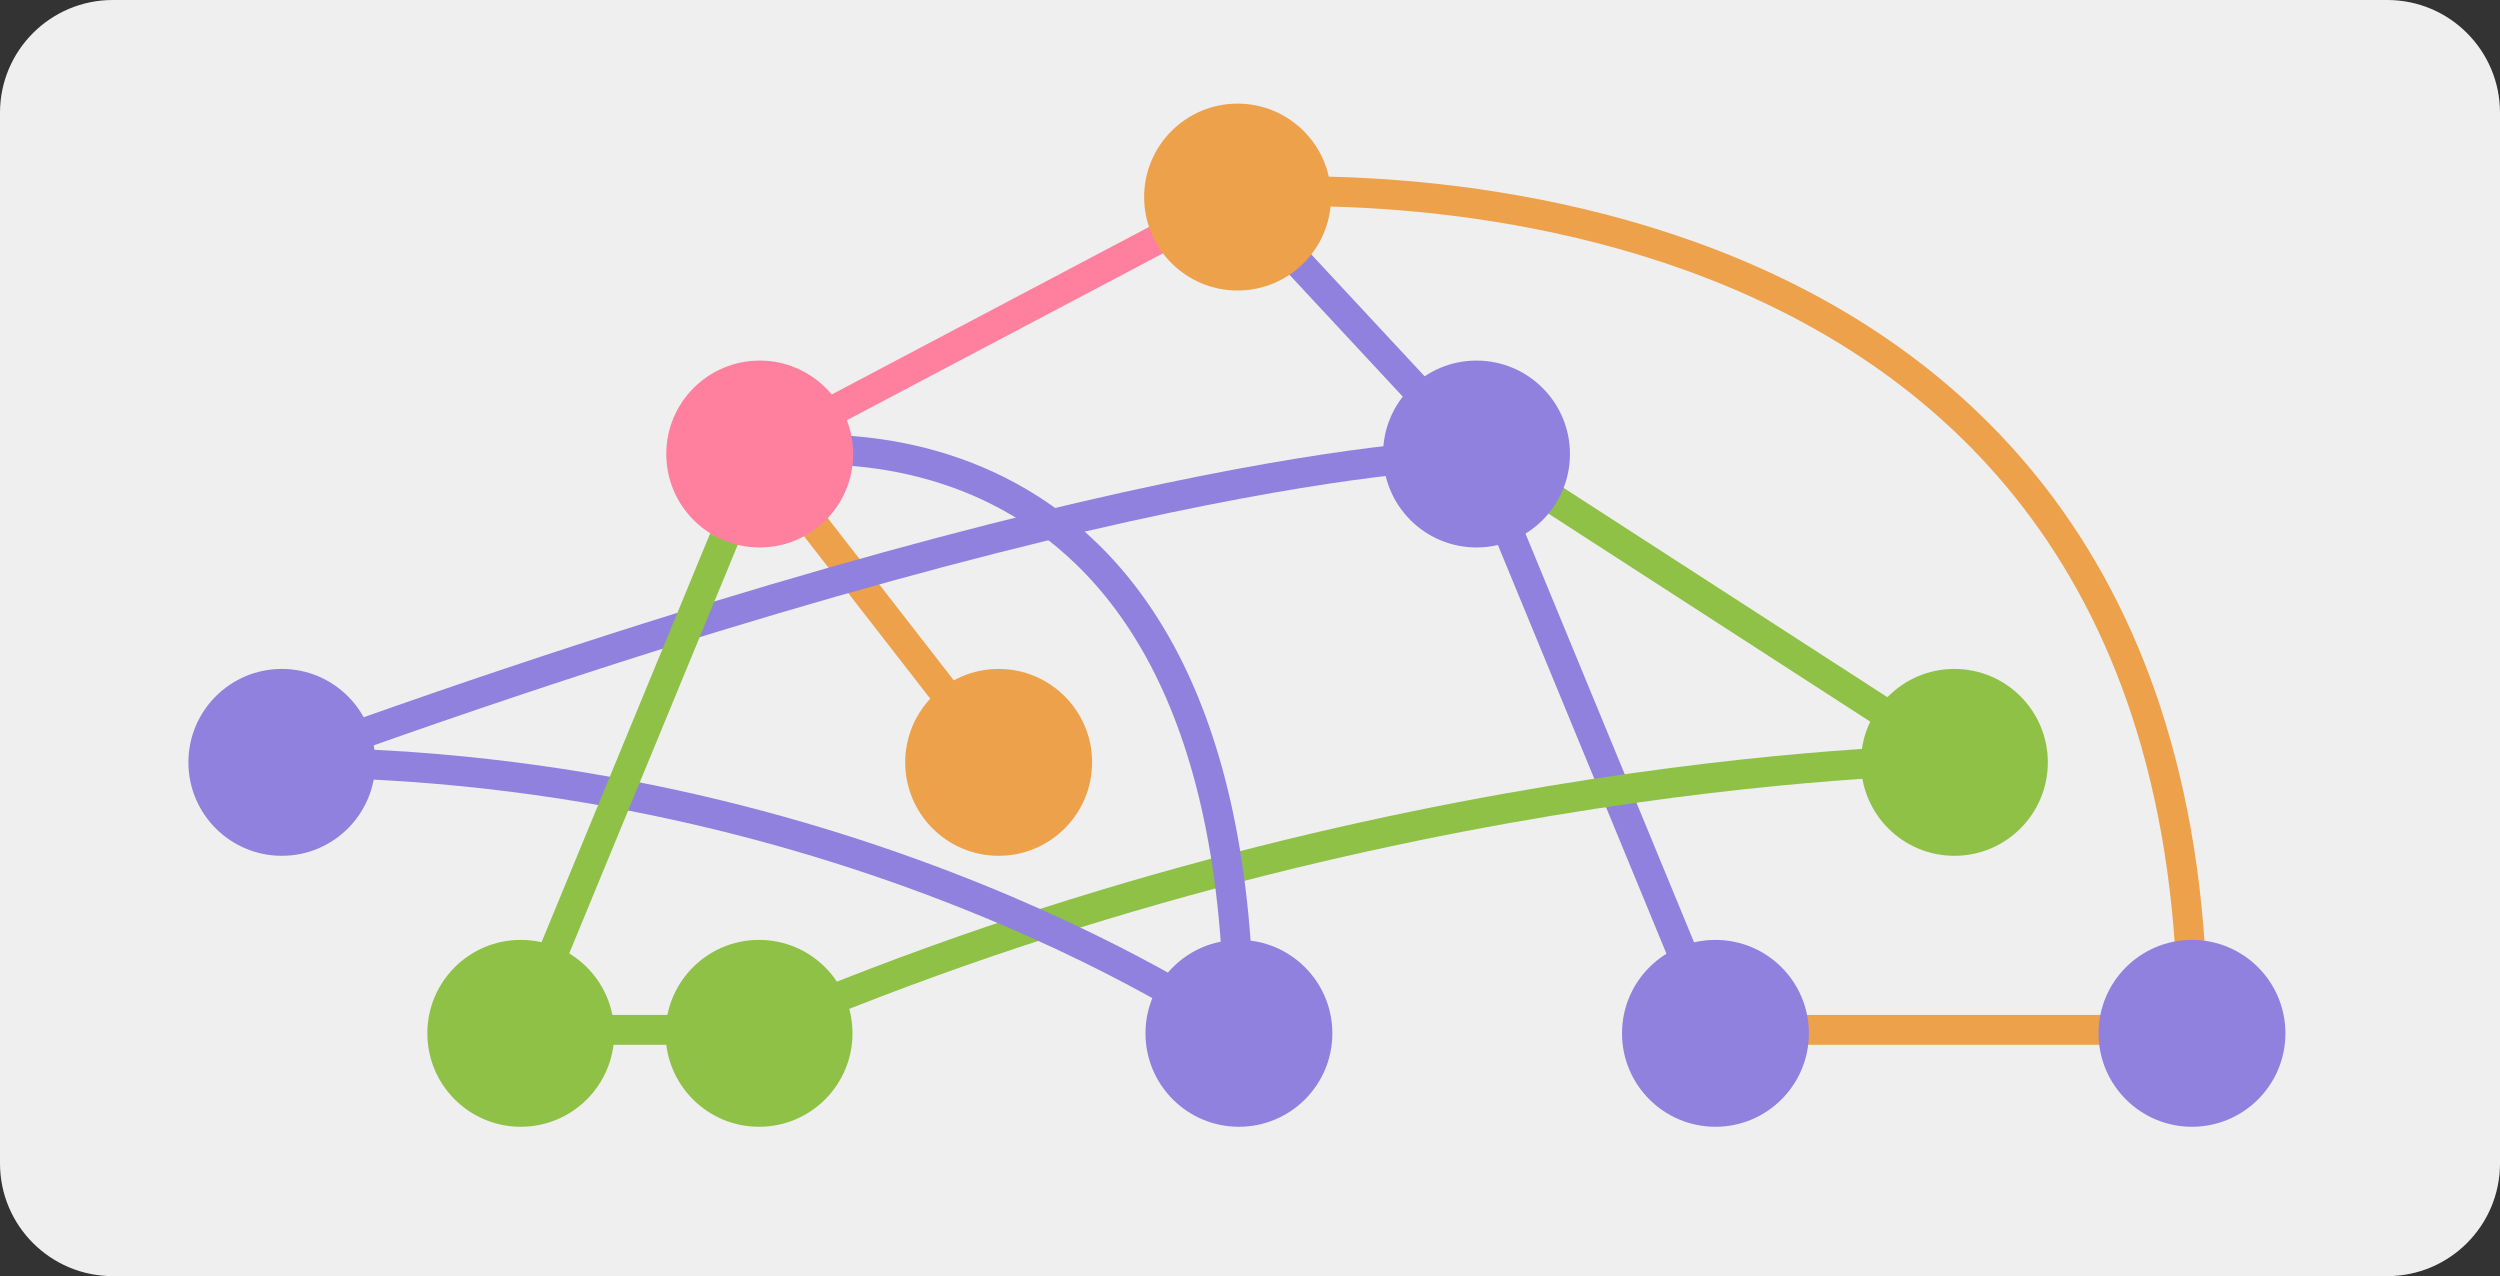 <?xml version="1.0" encoding="utf-8"?>
<!-- Generator: Adobe Illustrator 17.0.0, SVG Export Plug-In . SVG Version: 6.00 Build 0)  -->
<!DOCTYPE svg PUBLIC "-//W3C//DTD SVG 1.1//EN" "http://www.w3.org/Graphics/SVG/1.1/DTD/svg11.dtd">
<svg version="1.1" xmlns="http://www.w3.org/2000/svg" xmlns:xlink="http://www.w3.org/1999/xlink" x="0px" y="0px" width="335px"
	 height="171px" viewBox="0 0 335 171" enable-background="new 0 0 335 171" xml:space="preserve">
<rect x="0" y="0" width="335" height="171" fill="#333333" stroke="none"/>
<g id="_x31_._Scribble">
</g>
<g id="_x32_._Tokens">
</g>
<g id="_x33_._CoreNLP">
</g>
<g id="_x34_._Dep_Parse">
	<g>
		<path fill="#EFEFEF" d="M335,155.887c0,8.347-6.766,15.113-15.113,15.113H15.113C6.766,171,0,164.234,0,155.887V15.113
			C0,6.766,6.766,0,15.113,0h304.775C328.234,0,335,6.766,335,15.113V155.887z"/>
		<g>
			
				<line fill="none" stroke="#9081DE" stroke-width="4" stroke-miterlimit="10" x1="197.853" y1="60.839" x2="229.87" y2="138.467"/>
			<path fill="none" stroke="#8EC146" stroke-width="4" stroke-miterlimit="10" d="M198.461,60.605l63.731,41.202
				c0,0-76.501,0.193-160.48,36.193H71"/>
			<path fill="none" stroke="#EDA14A" stroke-width="4" stroke-miterlimit="10" d="M229,138h64.815
				c0-124-128.459-112.06-128.459-112.06"/>
			
				<line fill="none" stroke="#FF809E" stroke-width="4" stroke-miterlimit="10" x1="101.801" y1="60.213" x2="165.836" y2="26.407"/>
			<path fill="none" stroke="#FF809E" stroke-width="4" stroke-miterlimit="10" d="M166.015,138.467"/>
			<path fill="none" stroke="#9081DE" stroke-width="4" stroke-miterlimit="10" d="M101.801,60.839c0,0,64.213-12.521,64.213,77.628
				c0,0-51.245-36.31-128.248-36.31"/>
			
				<line fill="none" stroke="#EDA14A" stroke-width="4" stroke-miterlimit="10" x1="133.819" y1="102.157" x2="101.712" y2="60.839"/>
			
				<line fill="none" stroke="#9081DE" stroke-width="4" stroke-miterlimit="10" x1="165.836" y1="26.407" x2="197.853" y2="60.839"/>
			<path fill="none" stroke="#9081DE" stroke-width="4" stroke-miterlimit="10" d="M197.853,60.839c0,0-44.538-0.626-160.086,41.318
				"/>
			
				<line fill="none" stroke="#8EC146" stroke-width="4" stroke-miterlimit="10" x1="101.712" y1="60.839" x2="69.695" y2="138.467"/>
		</g>
		<g>
			<circle fill="#9081DE" cx="37.767" cy="102.157" r="12.521"/>
			<circle fill="#8EC146" cx="69.784" cy="138.467" r="12.521"/>
			<circle fill="#8EC146" cx="101.712" cy="138.467" r="12.521"/>
			<circle fill="#FF809E" cx="101.801" cy="60.839" r="12.521"/>
			<circle fill="#EDA14A" cx="133.819" cy="102.157" r="12.521"/>
			<circle fill="#EDA14A" cx="165.836" cy="26.407" r="12.521"/>
			<circle fill="#9081DE" cx="197.853" cy="60.839" r="12.521"/>
			<circle fill="#9081DE" cx="229.87" cy="138.467" r="12.521"/>
			<circle fill="#9081DE" cx="293.726" cy="138.467" r="12.521"/>
			<circle fill="#9081DE" cx="166.015" cy="138.467" r="12.521"/>
			<circle fill="#8EC146" cx="261.888" cy="102.157" r="12.521"/>
		</g>
	</g>
</g>
<g id="_x35_._Wikipedia">
</g>
<g id="_x36_._Global">
</g>
<g id="_x37_._Ear">
</g>
<g id="_x38_._Syntagmas">
</g>
<g id="_x39_._Rules">
</g>
<g id="_x31_0._Annotations">
</g>
<g id="_x31_1._Correct_sent">
</g>
<g id="_x31_2._Light_bulb">
</g>
<g id="Text" display="none">
</g>
<g id="Arrows" display="none">
</g>
</svg>

